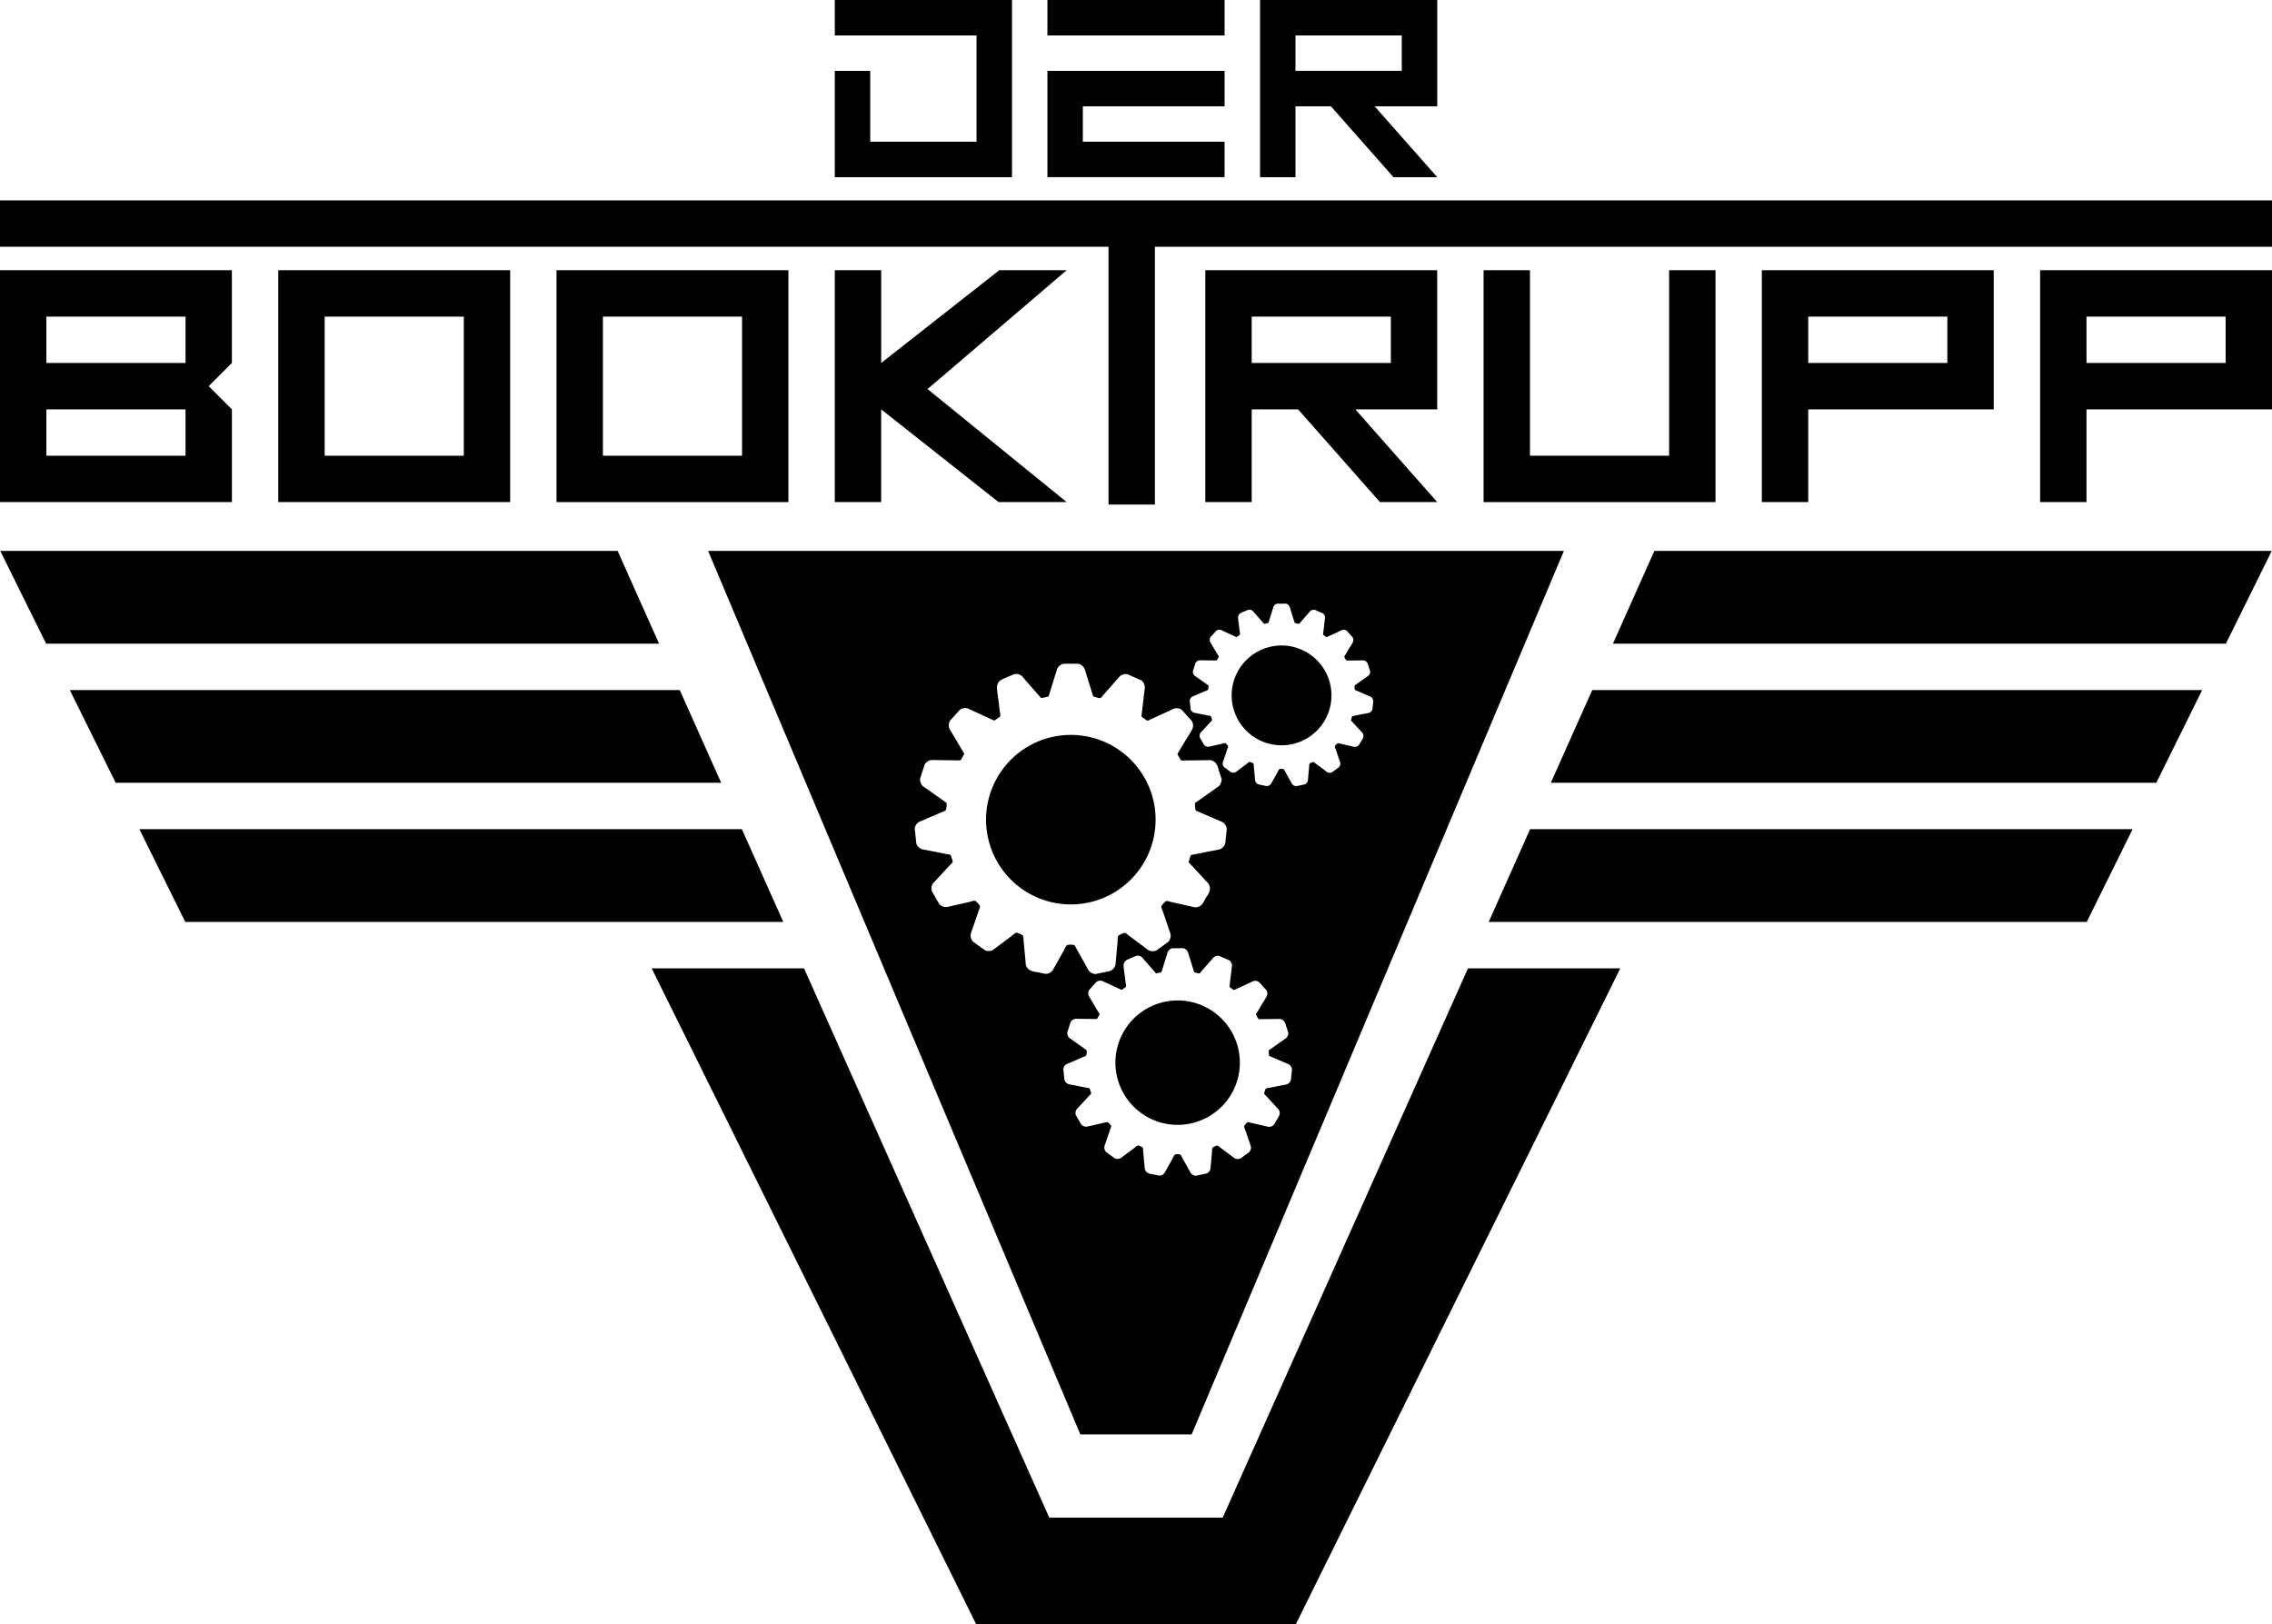 <svg id="Ebene_1_Kopie_2_Kopie_Kopie_Kopie" data-name="Ebene 1 Kopie 2 Kopie Kopie Kopie" xmlns="http://www.w3.org/2000/svg" viewBox="0 0 89.141 63.735"><title>dbt-badge</title><polygon points="58.408 36.172 81.872 36.172 83.672 32.533 60.033 32.533 58.408 36.172"/><polygon points="87.331 25.255 89.131 21.615 64.908 21.615 63.283 25.255 87.331 25.255"/><polygon points="62.471 27.074 60.846 30.713 84.601 30.713 86.402 27.074 62.471 27.074"/><polygon points="30.732 36.172 7.269 36.172 5.468 32.533 29.107 32.533 30.732 36.172"/><polygon points="57.596 37.992 47.973 59.543 44.863 59.543 44.278 59.543 41.168 59.543 31.545 37.992 25.568 37.992 38.304 63.735 44.278 63.735 44.863 63.735 50.837 63.735 63.572 37.992 57.596 37.992"/><polygon points="1.81 25.255 0.01 21.615 24.233 21.615 25.858 25.255 1.81 25.255"/><polygon points="26.67 27.074 28.295 30.713 4.539 30.713 2.739 27.074 26.67 27.074"/><path d="M55.51,60.018a3.326,3.326,0,1,0-2.036.229A3.353,3.353,0,0,0,55.51,60.018Z" transform="translate(-12.125 -24.828)"/><path d="M58.998,64.174a2.441,2.441,0,1,0,1.213.793A2.456,2.456,0,0,0,58.998,64.174Z" transform="translate(-12.125 -24.828)"/><path d="M62.943,50.229a1.958,1.958,0,1,0,.973.636A1.971,1.971,0,0,0,62.943,50.229Z" transform="translate(-12.125 -24.828)"/><path d="M69.043,46.443H39.907l14.606,34.666h4.365l14.606-34.666ZM53.463,62.834a.352.352,0,0,1-.094.124.323.323,0,0,1-.257.074q-.16-.033-.32-.067a.646.646,0,0,1-.291-.091.378.378,0,0,1-.125-.183,1.178,1.178,0,0,1-.016-.162l-.037-.398-.038-.41c-.005-.058.01-.215-.08-.213.008-.02-.138-.077-.143-.066-.058-.075-.202.076-.248.11l-.374.28-.291.218a.381.381,0,0,1-.136.078.421.421,0,0,1-.134.011.243.243,0,0,1-.143-.051q-.129-.093-.258-.186-.067-.049-.134-.098a.263.263,0,0,1-.104-.124.359.359,0,0,1-.03-.201,1.389,1.389,0,0,1,.053-.159l.128-.376.13-.384c.019-.055.097-.193.014-.227.015-.015-.095-.126-.104-.118-.023-.092-.215-.013-.271,0L49.7,60.32l-.349.079a.368.368,0,0,1-.167.014.44.44,0,0,1-.139-.055.269.269,0,0,1-.1-.114q-.083-.143-.166-.286-.04-.07-.08-.139a.233.233,0,0,1-.028-.139.355.355,0,0,1,.053-.183,1.309,1.309,0,0,1,.111-.121l.268-.29.279-.302c.039-.042.167-.137.105-.201.018-.005-.042-.14-.045-.15-.007-.023-.01-.054-.039-.068a.538.538,0,0,0-.121-.024l-.455-.09-.403-.08a.727.727,0,0,1-.157-.036.397.397,0,0,1-.177-.173.457.457,0,0,1-.025-.151q-.009-.085-.018-.17-.01-.09-.019-.18a.747.747,0,0,1-.014-.142.387.387,0,0,1,.134-.219.554.554,0,0,1,.14-.069l.37-.159.394-.169c.054-.023.222-.061.191-.147.016-.002.026-.15.026-.178,0-.047-.015-.056-.048-.08l-.227-.16-.58-.41a.667.667,0,0,1-.097-.072.364.364,0,0,1-.081-.156.233.233,0,0,1-.006-.139l.04-.125q.045-.141.092-.282c.014-.043.026-.089.043-.131a.272.272,0,0,1,.098-.107.313.313,0,0,1,.188-.068l.637.008.343.004c.035,0,.071.004.105.001a.092.092,0,0,0,.073-.057c.024-.044.052-.098.075-.137.014-.023.035-.042.027-.072A.351.351,0,0,0,49.91,54.32l-.164-.276-.344-.579a.296.296,0,0,1-.05-.14.443.443,0,0,1,.011-.136.252.252,0,0,1,.072-.123q.094-.105.188-.21l.101-.111a.38.38,0,0,1,.099-.095.41.41,0,0,1,.231-.037.438.438,0,0,1,.117.045l.637.294.268.123c.044.02.062.029.107-.003.023-.016.053-.04.081-.06a.643.643,0,0,0,.089-.063c.042-.043.002-.169-.004-.222l-.043-.364c-.022-.188-.059-.38-.067-.569a.341.341,0,0,1,.146-.278c.164-.089.346-.156.517-.23a.334.334,0,0,1,.316.068c.042.039.078.088.115.132l.483.551.094.107a.339.339,0,0,0,.056.063c.027.017.064.002.088-.003.047-.011.097-.022.142-.031.056-.011.068-.018.084-.067q.1-.322.2-.643l.096-.307a.618.618,0,0,1,.039-.113.37.37,0,0,1,.128-.128.23.23,0,0,1,.131-.044l.132-.001q.148,0,.297,0a1.237,1.237,0,0,1,.136.001.278.278,0,0,1,.12.057c.131.093.149.233.194.378q.108.349.217.697l.034.11c.015.049.046.055.092.064.052.01.176.061.223.029a.427.427,0,0,0,.06-.068q.235-.268.471-.537l.183-.209a.286.286,0,0,1,.117-.086.441.441,0,0,1,.123-.029.225.225,0,0,1,.129.023q.132.058.265.117l.137.062a.663.663,0,0,1,.113.051.385.385,0,0,1,.122.22.412.412,0,0,1-.005.127l-.037.31-.08.681c-.004.036-.014.064.017.092.03.027.065.046.101.072a.468.468,0,0,0,.094.067c.032.012.058-.008.088-.021l.12-.056.667-.307c.06-.028.12-.061.182-.084a.333.333,0,0,1,.315.059q.191.209.379.42a.333.333,0,0,1,.026.319c-.082.166-.192.323-.287.482l-.189.317-.067.112c-.016.027-.039.052-.036.083a.129.129,0,0,0,.025.05c.021.033.044.079.065.117.024.042.04.078.095.077l.278-.004.714-.009a.748.748,0,0,1,.126.001.375.375,0,0,1,.18.096.526.526,0,0,1,.118.252q.046.14.091.281a.513.513,0,0,1,.037.129.369.369,0,0,1-.029.13.3.3,0,0,1-.102.145c-.17.123-.342.242-.513.363l-.283.2c-.045.032-.159.083-.114.154a.906.906,0,0,0,.014.191c.009.043.041.048.076.063l.988.425a.387.387,0,0,1,.152.203.477.477,0,0,1-.004.207q-.011.115-.024.23a1.962,1.962,0,0,1-.023.21.317.317,0,0,1-.1.145.3.3,0,0,1-.118.073c-.105.03-.218.043-.326.065l-.524.104-.198.039c-.044.009-.107.017-.097.08-.017-.006-.048.138-.052.148-.008.022-.024.049-.01.077a.51.51,0,0,0,.085.092l.31.336.277.3a.949.949,0,0,1,.107.119.39.39,0,0,1,.048.222.75.75,0,0,1-.141.29c-.054.094-.104.195-.166.285a.35.35,0,0,1-.248.118.591.591,0,0,1-.162-.028l-.391-.088-.417-.094c-.057-.013-.211-.08-.236.008-.016-.013-.117.107-.106.115-.089.032.01.215.028.27l.15.443.117.344a.374.374,0,0,1,.032.159.428.428,0,0,1-.037.141.256.256,0,0,1-.1.115q-.129.095-.259.189-.066.048-.132.095a.252.252,0,0,1-.152.052.353.353,0,0,1-.186-.035,1.37,1.37,0,0,1-.135-.1l-.318-.237-.325-.242c-.046-.035-.153-.152-.211-.083-.009-.019-.15.052-.144.062-.095-.007-.079.206-.084.263l-.043.472-.033.357a.348.348,0,0,1-.041.162.442.442,0,0,1-.094.111.268.268,0,0,1-.138.058q-.162.035-.324.069l-.157.033a.229.229,0,0,1-.138-.015.357.357,0,0,1-.16-.107,1.235,1.235,0,0,1-.08-.14l-.195-.349-.201-.359c-.028-.05-.078-.201-.159-.162,0-.025-.062-.012-.084-.012-.015,0-.075-.011-.073.01-.084-.045-.156.156-.184.206q-.116.207-.232.414Zm9.342,4.057q-.009.084-.018.168a1.465,1.465,0,0,1-.017.154.233.233,0,0,1-.073.106.22.22,0,0,1-.086.053c-.077.022-.16.032-.239.048l-.384.076-.145.029c-.033.006-.078.012-.071.059-.013-.005-.036.101-.038.108-.005.016-.017.036-.007.056a.376.376,0,0,0,.062.067l.228.246.203.22a.689.689,0,0,1,.078.087.286.286,0,0,1,.035.163.551.551,0,0,1-.103.213c-.04.069-.076.143-.121.209a.256.256,0,0,1-.182.087.431.431,0,0,1-.119-.021l-.286-.065-.305-.069c-.042-.009-.155-.058-.173.006-.012-.01-.085.079-.078.085-.065.024.007.158.021.198l.11.324.086.253a.274.274,0,0,1,.023.117.316.316,0,0,1-.027.103.187.187,0,0,1-.073.084q-.095.07-.19.138l-.097.07a.185.185,0,0,1-.112.038.259.259,0,0,1-.136-.025,1.026,1.026,0,0,1-.099-.073l-.233-.174q-.119-.089-.238-.178c-.034-.025-.112-.111-.155-.061-.007-.014-.11.038-.106.045-.07-.005-.058.151-.062.193l-.032.346-.024.262a.254.254,0,0,1-.03.119.321.321,0,0,1-.069.082.196.196,0,0,1-.101.042q-.118.026-.237.051l-.115.024a.168.168,0,0,1-.101-.011.262.262,0,0,1-.117-.079.917.917,0,0,1-.058-.103l-.143-.256-.147-.263c-.021-.037-.058-.147-.117-.119,0-.018-.046-.009-.062-.009-.011,0-.055-.008-.053.008-.062-.033-.114.114-.135.151l-.17.303-.128.229a.26.26,0,0,1-.069.091.237.237,0,0,1-.188.054q-.117-.024-.234-.049a.472.472,0,0,1-.213-.067.276.276,0,0,1-.092-.134.867.867,0,0,1-.012-.118l-.027-.292-.028-.3c-.004-.042.007-.158-.058-.156.006-.014-.101-.057-.105-.048-.043-.055-.148.056-.181.081l-.275.205-.214.16a.279.279,0,0,1-.1.057.311.311,0,0,1-.098.008.178.178,0,0,1-.105-.038q-.095-.068-.189-.137l-.098-.072a.193.193,0,0,1-.076-.091.263.263,0,0,1-.022-.147,1.032,1.032,0,0,1,.039-.117l.093-.276.095-.281c.014-.04.071-.141.01-.166.011-.011-.07-.093-.076-.086-.017-.068-.158-.009-.199,0l-.339.076-.256.058a.27.27,0,0,1-.123.01.32.32,0,0,1-.102-.04.196.196,0,0,1-.073-.084q-.061-.105-.122-.21l-.059-.102a.171.171,0,0,1-.02-.102.26.26,0,0,1,.039-.134.961.961,0,0,1,.081-.089l.197-.213.205-.222c.029-.031.122-.1.077-.148.013-.004-.031-.102-.033-.11-.005-.017-.007-.04-.028-.05a.397.397,0,0,0-.089-.018l-.333-.066-.295-.059a.528.528,0,0,1-.115-.026.291.291,0,0,1-.13-.127.333.333,0,0,1-.018-.111l-.013-.124-.014-.132a.538.538,0,0,1-.01-.104.283.283,0,0,1,.098-.16.407.407,0,0,1,.103-.051l.271-.116.289-.124c.039-.017.163-.045.14-.108.012-.001.019-.11.019-.13,0-.035-.011-.041-.035-.059l-.166-.118-.425-.301a.488.488,0,0,1-.071-.053.267.267,0,0,1-.06-.114.17.17,0,0,1-.004-.102l.029-.092q.033-.103.067-.207c.01-.032.019-.065.032-.096a.199.199,0,0,1,.071-.078.23.23,0,0,1,.138-.05l.467.006.252.003c.025,0,.052.003.077.001a.067.067,0,0,0,.054-.042c.018-.033.038-.072.055-.1.01-.017.025-.031.02-.053a.254.254,0,0,0-.032-.053l-.12-.203-.253-.425a.218.218,0,0,1-.036-.103.323.323,0,0,1,.008-.1.184.184,0,0,1,.053-.091q.069-.077.138-.154l.074-.082a.28.28,0,0,1,.072-.069.301.301,0,0,1,.169-.027.323.323,0,0,1,.086.033l.467.215.197.091c.032.015.045.021.079-.002.017-.012.039-.029.06-.044a.486.486,0,0,0,.065-.046c.031-.032.002-.124-.003-.163l-.032-.267c-.016-.138-.043-.279-.049-.417a.25.25,0,0,1,.107-.204c.12-.065.254-.114.379-.169a.245.245,0,0,1,.232.05c.031.029.057.065.085.096l.354.404.069.078a.26.26,0,0,0,.041.046c.02.012.047.002.065-.002.034-.008.071-.016.104-.022.041-.008.05-.013.061-.049l.146-.471.07-.225a.453.453,0,0,1,.029-.083.272.272,0,0,1,.094-.093.169.169,0,0,1,.096-.032l.097-.001q.109,0,.217,0a.951.951,0,0,1,.1.001.205.205,0,0,1,.088.042c.096.068.109.171.142.277l.159.511.025.081c.011.036.034.041.067.047.038.007.129.045.163.021a.315.315,0,0,0,.044-.05l.345-.394.134-.153a.211.211,0,0,1,.086-.063.329.329,0,0,1,.09-.021.166.166,0,0,1,.095.017q.097.043.194.086l.101.045a.489.489,0,0,1,.083.038.282.282,0,0,1,.089.162.296.296,0,0,1-.004.093L60.428,63l-.059.499c-.003.027-.01.047.013.067s.048.034.074.052a.342.342,0,0,0,.069.049c.024.009.043-.006.064-.016l.088-.041.489-.225c.044-.02.088-.044.133-.061a.244.244,0,0,1,.231.043q.14.153.278.308a.245.245,0,0,1,.019.234c-.06.122-.141.237-.21.353l-.138.233-.049.082c-.012.02-.028.038-.026.061a.095.095,0,0,0,.018.037c.015.025.032.058.048.086.017.031.029.057.07.056l.203-.003.524-.007a.548.548,0,0,1,.092.001.276.276,0,0,1,.132.07.386.386,0,0,1,.087.185q.034.103.067.206a.373.373,0,0,1,.027.094.268.268,0,0,1-.021.095.22.22,0,0,1-.075.106c-.125.09-.251.178-.377.266L61.99,65.98c-.033.023-.116.061-.084.113a.662.662,0,0,0,.01.14c.006.032.03.035.056.046l.724.311a.285.285,0,0,1,.112.148A.35.35,0,0,1,62.805,66.891Zm3.192-14.482-.014.135a1.134,1.134,0,0,1-.014.124.185.185,0,0,1-.059.085.176.176,0,0,1-.069.043c-.062.017-.128.025-.192.038l-.308.061-.116.023c-.026.005-.063.01-.057.047-.01-.004-.028.081-.03.087-.004.013-.014.029-.006.045a.296.296,0,0,0,.05.054l.182.198.163.176a.549.549,0,0,1,.063.07.229.229,0,0,1,.028.131.441.441,0,0,1-.083.17c-.032.055-.061.115-.097.168a.206.206,0,0,1-.146.07.346.346,0,0,1-.095-.017l-.23-.052-.245-.055c-.033-.007-.124-.047-.139.005-.01-.008-.069.063-.063.068-.052.019.006.127.017.159l.088.26.069.203a.22.22,0,0,1,.019.093.252.252,0,0,1-.022.083.149.149,0,0,1-.059.068q-.076.056-.152.111l-.078.056a.149.149,0,0,1-.09.031.207.207,0,0,1-.109-.02.834.834,0,0,1-.079-.059l-.187-.14-.191-.142c-.027-.02-.09-.089-.124-.049-.006-.011-.088.03-.085.036-.056-.004-.046.121-.05.155l-.026.278-.019.21a.204.204,0,0,1-.024.095.258.258,0,0,1-.055.065.158.158,0,0,1-.081.034q-.095.021-.19.041L63,55.668a.135.135,0,0,1-.081-.009.21.21,0,0,1-.094-.063.733.733,0,0,1-.047-.082l-.115-.205-.118-.211c-.017-.03-.046-.118-.094-.095,0-.015-.037-.007-.05-.007-.009,0-.044-.006-.043.006-.049-.026-.092.092-.108.121l-.136.243-.103.184a.209.209,0,0,1-.055.073.19.19,0,0,1-.151.044q-.094-.019-.188-.04a.379.379,0,0,1-.171-.053.222.222,0,0,1-.074-.108.669.669,0,0,1-.009-.095l-.022-.234-.022-.241c-.003-.034.006-.127-.047-.125.004-.011-.081-.045-.084-.039-.034-.044-.119.045-.146.065l-.22.164-.171.128a.222.222,0,0,1-.08.046.247.247,0,0,1-.079.007.144.144,0,0,1-.084-.03q-.076-.054-.152-.11l-.079-.058a.155.155,0,0,1-.061-.073.213.213,0,0,1-.018-.118.816.816,0,0,1,.031-.094l.075-.221.076-.226c.011-.032.057-.113.008-.133.009-.009-.056-.074-.061-.069-.013-.054-.127-.007-.159,0l-.272.061-.205.046a.217.217,0,0,1-.099.008.255.255,0,0,1-.082-.032.159.159,0,0,1-.059-.067q-.049-.084-.098-.168l-.047-.082a.136.136,0,0,1-.016-.082.209.209,0,0,1,.031-.108.758.758,0,0,1,.065-.071l.158-.171.164-.178c.023-.025.098-.08.062-.118.01-.003-.025-.082-.026-.088-.004-.013-.006-.032-.023-.04a.318.318,0,0,0-.071-.014l-.268-.053-.237-.047a.428.428,0,0,1-.092-.021.232.232,0,0,1-.104-.102.265.265,0,0,1-.015-.089l-.011-.1-.011-.106a.434.434,0,0,1-.008-.083.227.227,0,0,1,.079-.129.328.328,0,0,1,.082-.041l.217-.093.232-.1c.032-.014.131-.036.112-.087.009-.001.015-.088.015-.105,0-.028-.009-.033-.028-.047l-.133-.094-.341-.241a.4.4,0,0,1-.057-.042.215.215,0,0,1-.048-.091.138.138,0,0,1-.003-.082l.023-.073q.027-.083.054-.166c.008-.025.015-.052.025-.077a.159.159,0,0,1,.057-.063.183.183,0,0,1,.111-.04l.375.005.202.003c.02,0,.042.002.062.001a.054.054,0,0,0,.043-.034c.014-.026.03-.058.044-.081.008-.013.02-.025.016-.042a.204.204,0,0,0-.025-.043l-.097-.163-.203-.341a.175.175,0,0,1-.029-.082.262.262,0,0,1,.006-.08.149.149,0,0,1,.042-.073q.055-.062.111-.123l.059-.065a.225.225,0,0,1,.058-.056.241.241,0,0,1,.136-.022.26.26,0,0,1,.069.026l.375.173.158.073c.026.012.036.017.063-.002l.048-.035a.392.392,0,0,0,.052-.037c.025-.025.001-.099-.002-.131l-.025-.214c-.013-.11-.035-.223-.04-.334a.201.201,0,0,1,.086-.164c.096-.052.203-.091.304-.135a.197.197,0,0,1,.186.04c.025.023.046.052.068.077l.284.324.055.063a.202.202,0,0,0,.033.037c.016.01.038.001.052-.002.028-.006.057-.013.084-.018.033-.006.04-.01.049-.04l.118-.378.056-.181a.359.359,0,0,1,.023-.066.219.219,0,0,1,.075-.075.135.135,0,0,1,.077-.026l.078,0q.087,0,.174,0a.738.738,0,0,1,.08,0,.163.163,0,0,1,.071.034c.077.055.087.137.114.222l.128.41.02.065c.009.029.027.033.054.038.031.006.104.036.131.017a.247.247,0,0,0,.035-.04l.277-.316.108-.123a.169.169,0,0,1,.069-.051.264.264,0,0,1,.072-.017.132.132,0,0,1,.076.013q.078.034.155.069l.081.036a.392.392,0,0,1,.067.03.226.226,0,0,1,.071.13.239.239,0,0,1-.003.074l-.021.182-.047.401c-.003.021-.008.037.01.054s.038.027.059.042a.277.277,0,0,0,.055.04c.019.007.034-.005.052-.013l.071-.033.392-.181c.035-.016.07-.036.107-.049a.196.196,0,0,1,.185.035q.112.123.223.247a.197.197,0,0,1,.015.187c-.048.098-.113.19-.169.284l-.111.186-.039.066c-.009.016-.023.031-.021.049a.077.077,0,0,0,.015.03c.012.02.026.047.038.069.014.025.024.046.056.045l.163-.002.42-.005a.448.448,0,0,1,.074,0,.222.222,0,0,1,.106.057.309.309,0,0,1,.07.148q.027.083.054.165a.298.298,0,0,1,.021.075.214.214,0,0,1-.017.076.177.177,0,0,1-.06.085c-.1.072-.201.142-.302.214l-.167.118c-.026.019-.093.049-.067.09a.536.536,0,0,0,.008.112c.005.025.024.028.045.037l.581.25a.228.228,0,0,1,.09.119A.281.281,0,0,1,65.997,52.409Z" transform="translate(-12.125 -24.828)"/><path d="M46.268,30.389h4.171v-4.171H44.878v-1.39H51.83V31.78H44.878v-4.171h1.39Z" transform="translate(-12.125 -24.828)"/><path d="M60.172,24.828v1.39H53.22v-1.39ZM53.22,27.609h6.952v1.39H54.61v1.39h5.561v1.39H53.22Z" transform="translate(-12.125 -24.828)"/><path d="M64.343,28.999h-1.39V31.78h-1.39V24.828h6.952v4.171H66.059L68.514,31.78H66.797Zm-1.39-2.781v1.39h4.171v-1.39Z" transform="translate(-12.125 -24.828)"/><path d="M20.314,39.979l.91.91V44.528H12.125V35.43h9.098v3.639Zm-.91-.91V37.25H13.945v1.82Zm-5.459,1.82v1.82h5.459v-1.82Z" transform="translate(-12.125 -24.828)"/><path d="M32.141,35.43V44.528H23.043V35.43Zm-7.278,1.82v5.459h5.459V37.25Z" transform="translate(-12.125 -24.828)"/><path d="M43.058,35.43V44.528H33.96V35.43ZM35.78,37.25v5.459h5.459V37.25Z" transform="translate(-12.125 -24.828)"/><path d="M44.878,44.528V35.43h1.82v3.639L51.332,35.43h2.644l-5.459,4.663,5.459,4.435H51.303l-4.606-3.639V44.528Z" transform="translate(-12.125 -24.828)"/><path d="M12.125,32.69h89.141v1.82H57.437V44.624h-1.82V34.509H12.125Z" transform="translate(-12.125 -24.828)"/><path d="M63.055,40.889H61.235V44.528h-1.82V35.43h9.098v5.459H65.301l3.213,3.639H66.267ZM61.235,37.25v1.82H66.694V37.25Z" transform="translate(-12.125 -24.828)"/><path d="M72.153,35.43v7.278h5.459V35.43h1.82V44.528H70.333V35.43Z" transform="translate(-12.125 -24.828)"/><path d="M83.07,44.528h-1.82V35.43h9.098v5.459H83.07Zm5.459-5.459V37.25H83.07v1.82Z" transform="translate(-12.125 -24.828)"/><path d="M93.988,44.528h-1.82V35.43h9.098v5.459H93.988Zm5.459-5.459V37.25H93.988v1.82Z" transform="translate(-12.125 -24.828)"/></svg>
